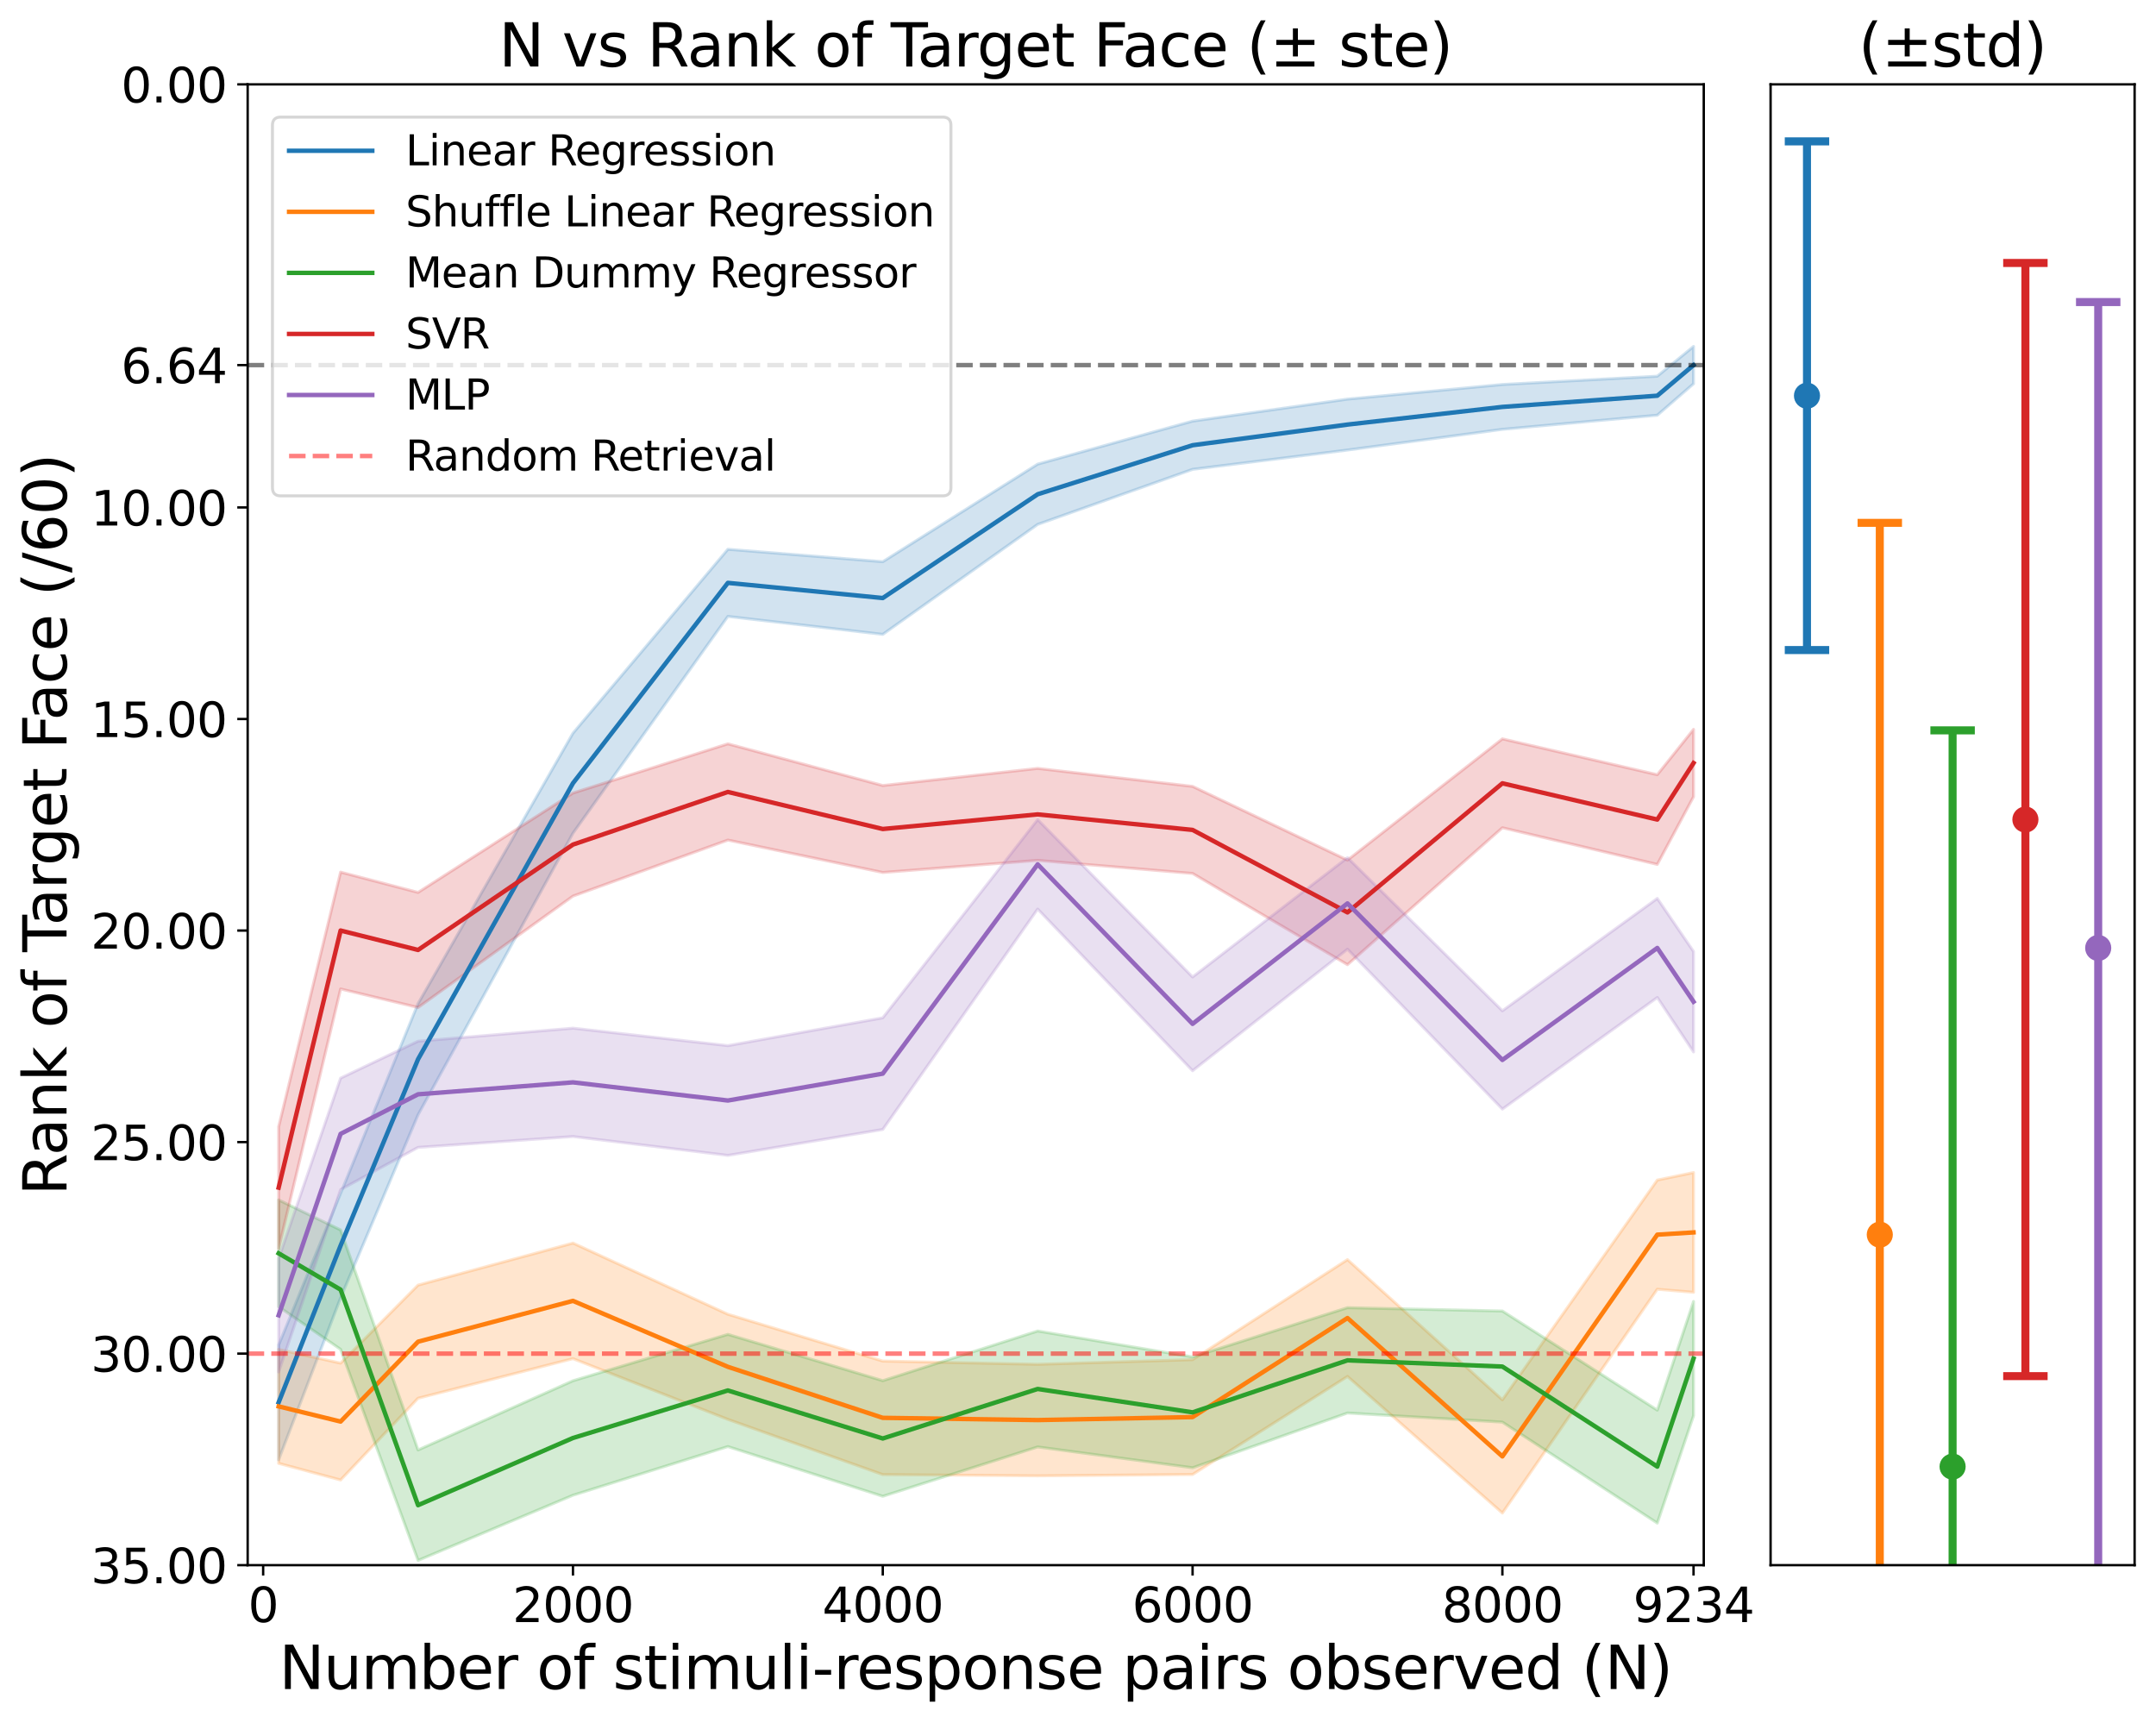 <?xml version="1.0" encoding="utf-8" standalone="no"?>
<!DOCTYPE svg PUBLIC "-//W3C//DTD SVG 1.1//EN"
  "http://www.w3.org/Graphics/SVG/1.1/DTD/svg11.dtd">
<svg xmlns:xlink="http://www.w3.org/1999/xlink" width="725.681pt" height="579.878pt" viewBox="0 0 725.681 579.878" xmlns="http://www.w3.org/2000/svg" version="1.1">
 <defs>
  <style type="text/css">*{stroke-linejoin: round; stroke-linecap: butt}</style>
 </defs>
 <g id="figure_1">
  <g id="patch_1">
   <path d="M 0 579.878 
L 725.681 579.878 
L 725.681 0 
L 0 0 
z
" style="fill: #ffffff"/>
  </g>
  <g id="axes_1">
   <g id="patch_2">
    <path d="M 83.361 526.837 
L 573.465 526.837 
L 573.465 28.397 
L 83.361 28.397 
z
" style="fill: #ffffff"/>
   </g>
   <g id="FillBetweenPolyCollection_1">
    <defs>
     <path id="m5f60b86648" d="M 93.789 -88.514 
L 93.789 -127.141 
L 114.644 -178.177 
L 140.714 -242.068 
L 192.852 -333.079 
L 244.991 -394.99 
L 297.13 -390.805 
L 349.268 -423.651 
L 401.407 -438.128 
L 453.546 -445.538 
L 505.684 -450.459 
L 557.823 -453.249 
L 570.024 -463.265 
L 570.024 -450.709 
L 570.024 -450.709 
L 557.823 -440.117 
L 505.684 -435.368 
L 453.546 -428.393 
L 401.407 -421.897 
L 349.268 -403.368 
L 297.13 -366.349 
L 244.991 -372.384 
L 192.852 -299.423 
L 140.714 -204.629 
L 114.644 -143.031 
L 93.789 -88.514 
z
" style="stroke: #1f77b4; stroke-opacity: 0.2"/>
    </defs>
    <g clip-path="url(#pb65634e477)">
     <use xlink:href="#m5f60b86648" x="0" y="579.878" style="fill: #1f77b4; fill-opacity: 0.2; stroke: #1f77b4; stroke-opacity: 0.2"/>
    </g>
   </g>
   <g id="FillBetweenPolyCollection_2">
    <defs>
     <path id="mcd8b871572" d="M 93.789 -87.313 
L 93.789 -125.662 
L 114.644 -121.045 
L 140.714 -147.308 
L 192.852 -161.457 
L 244.991 -137.499 
L 297.13 -121.741 
L 349.268 -120.651 
L 401.407 -122.211 
L 453.546 -155.888 
L 505.684 -108.71 
L 557.823 -182.666 
L 570.024 -185.195 
L 570.024 -144.892 
L 570.024 -144.892 
L 557.823 -145.914 
L 505.684 -70.589 
L 453.546 -116.565 
L 401.407 -83.56 
L 349.268 -83.109 
L 297.13 -83.527 
L 244.991 -102.115 
L 192.852 -122.556 
L 140.714 -109.228 
L 114.644 -81.71 
L 93.789 -87.313 
z
" style="stroke: #ff7f0e; stroke-opacity: 0.2"/>
    </defs>
    <g clip-path="url(#pb65634e477)">
     <use xlink:href="#mcd8b871572" x="0" y="579.878" style="fill: #ff7f0e; fill-opacity: 0.2; stroke: #ff7f0e; stroke-opacity: 0.2"/>
    </g>
   </g>
   <g id="FillBetweenPolyCollection_3">
    <defs>
     <path id="mb3deae76cd" d="M 93.789 -140.031 
L 93.789 -175.983 
L 114.644 -165.864 
L 140.714 -91.816 
L 192.852 -115.115 
L 244.991 -130.731 
L 297.13 -115.139 
L 349.268 -131.859 
L 401.407 -123.131 
L 453.546 -139.711 
L 505.684 -138.587 
L 557.823 -105.222 
L 570.024 -141.789 
L 570.024 -103.354 
L 570.024 -103.354 
L 557.823 -67.208 
L 505.684 -101.194 
L 453.546 -104.26 
L 401.407 -85.823 
L 349.268 -92.844 
L 297.13 -76.223 
L 244.991 -92.967 
L 192.852 -76.582 
L 140.714 -54.645 
L 114.644 -125.688 
L 93.789 -140.031 
z
" style="stroke: #2ca02c; stroke-opacity: 0.2"/>
    </defs>
    <g clip-path="url(#pb65634e477)">
     <use xlink:href="#mb3deae76cd" x="0" y="579.878" style="fill: #2ca02c; fill-opacity: 0.2; stroke: #2ca02c; stroke-opacity: 0.2"/>
    </g>
   </g>
   <g id="FillBetweenPolyCollection_4">
    <defs>
     <path id="m84be8b5ffe" d="M 93.789 -159.626 
L 93.789 -200.62 
L 114.644 -286.323 
L 140.714 -279.488 
L 192.852 -312.937 
L 244.991 -329.506 
L 297.13 -315.47 
L 349.268 -321.234 
L 401.407 -315.179 
L 453.546 -290.356 
L 505.684 -331.176 
L 557.823 -319.115 
L 570.024 -334.375 
L 570.024 -311.698 
L 570.024 -311.698 
L 557.823 -288.922 
L 505.684 -301.259 
L 453.546 -255.168 
L 401.407 -285.875 
L 349.268 -290.273 
L 297.13 -286.204 
L 244.991 -297.109 
L 192.852 -278.246 
L 140.714 -240.752 
L 114.644 -246.994 
L 93.789 -159.626 
z
" style="stroke: #d62728; stroke-opacity: 0.2"/>
    </defs>
    <g clip-path="url(#pb65634e477)">
     <use xlink:href="#m84be8b5ffe" x="0" y="579.878" style="fill: #d62728; fill-opacity: 0.2; stroke: #d62728; stroke-opacity: 0.2"/>
    </g>
   </g>
   <g id="FillBetweenPolyCollection_5">
    <defs>
     <path id="mdf591332a7" d="M 93.789 -118.078 
L 93.789 -156.218 
L 114.644 -216.982 
L 140.714 -229.409 
L 192.852 -233.797 
L 244.991 -227.913 
L 297.13 -237.282 
L 349.268 -303.999 
L 401.407 -251.023 
L 453.546 -291.201 
L 505.684 -239.64 
L 557.823 -277.469 
L 570.024 -259.606 
L 570.024 -225.793 
L 570.024 -225.793 
L 557.823 -244.12 
L 505.684 -206.554 
L 453.546 -260.378 
L 401.407 -219.466 
L 349.268 -273.884 
L 297.13 -199.698 
L 244.991 -190.972 
L 192.852 -197.318 
L 140.714 -193.664 
L 114.644 -179.453 
L 93.789 -118.078 
z
" style="stroke: #9467bd; stroke-opacity: 0.2"/>
    </defs>
    <g clip-path="url(#pb65634e477)">
     <use xlink:href="#mdf591332a7" x="0" y="579.878" style="fill: #9467bd; fill-opacity: 0.2; stroke: #9467bd; stroke-opacity: 0.2"/>
    </g>
   </g>
   <g id="matplotlib.axis_1">
    <g id="xtick_1">
     <g id="line2d_1">
      <defs>
       <path id="m45033f4b1a" d="M 0 0 
L 0 3.5 
" style="stroke: #000000; stroke-width: 0.8"/>
      </defs>
      <g>
       <use xlink:href="#m45033f4b1a" x="88.575" y="526.837" style="stroke: #000000; stroke-width: 0.8"/>
      </g>
     </g>
     <g id="text_1">
      <!-- 0 -->
      <g transform="translate(83.485 545.994) scale(0.16 -0.16)">
       <defs>
        <path id="DejaVuSans-30" d="M 2034 4250 
Q 1547 4250 1301 3770 
Q 1056 3291 1056 2328 
Q 1056 1369 1301 889 
Q 1547 409 2034 409 
Q 2525 409 2770 889 
Q 3016 1369 3016 2328 
Q 3016 3291 2770 3770 
Q 2525 4250 2034 4250 
z
M 2034 4750 
Q 2819 4750 3233 4129 
Q 3647 3509 3647 2328 
Q 3647 1150 3233 529 
Q 2819 -91 2034 -91 
Q 1250 -91 836 529 
Q 422 1150 422 2328 
Q 422 3509 836 4129 
Q 1250 4750 2034 4750 
z
" transform="scale(0.016)"/>
       </defs>
       <use xlink:href="#DejaVuSans-30"/>
      </g>
     </g>
    </g>
    <g id="xtick_2">
     <g id="line2d_2">
      <g>
       <use xlink:href="#m45033f4b1a" x="192.852" y="526.837" style="stroke: #000000; stroke-width: 0.8"/>
      </g>
     </g>
     <g id="text_2">
      <!-- 2000 -->
      <g transform="translate(172.492 545.994) scale(0.16 -0.16)">
       <defs>
        <path id="DejaVuSans-32" d="M 1228 531 
L 3431 531 
L 3431 0 
L 469 0 
L 469 531 
Q 828 903 1448 1529 
Q 2069 2156 2228 2338 
Q 2531 2678 2651 2914 
Q 2772 3150 2772 3378 
Q 2772 3750 2511 3984 
Q 2250 4219 1831 4219 
Q 1534 4219 1204 4116 
Q 875 4013 500 3803 
L 500 4441 
Q 881 4594 1212 4672 
Q 1544 4750 1819 4750 
Q 2544 4750 2975 4387 
Q 3406 4025 3406 3419 
Q 3406 3131 3298 2873 
Q 3191 2616 2906 2266 
Q 2828 2175 2409 1742 
Q 1991 1309 1228 531 
z
" transform="scale(0.016)"/>
       </defs>
       <use xlink:href="#DejaVuSans-32"/>
       <use xlink:href="#DejaVuSans-30" transform="translate(63.623 0)"/>
       <use xlink:href="#DejaVuSans-30" transform="translate(127.246 0)"/>
       <use xlink:href="#DejaVuSans-30" transform="translate(190.869 0)"/>
      </g>
     </g>
    </g>
    <g id="xtick_3">
     <g id="line2d_3">
      <g>
       <use xlink:href="#m45033f4b1a" x="297.13" y="526.837" style="stroke: #000000; stroke-width: 0.8"/>
      </g>
     </g>
     <g id="text_3">
      <!-- 4000 -->
      <g transform="translate(276.77 545.994) scale(0.16 -0.16)">
       <defs>
        <path id="DejaVuSans-34" d="M 2419 4116 
L 825 1625 
L 2419 1625 
L 2419 4116 
z
M 2253 4666 
L 3047 4666 
L 3047 1625 
L 3713 1625 
L 3713 1100 
L 3047 1100 
L 3047 0 
L 2419 0 
L 2419 1100 
L 313 1100 
L 313 1709 
L 2253 4666 
z
" transform="scale(0.016)"/>
       </defs>
       <use xlink:href="#DejaVuSans-34"/>
       <use xlink:href="#DejaVuSans-30" transform="translate(63.623 0)"/>
       <use xlink:href="#DejaVuSans-30" transform="translate(127.246 0)"/>
       <use xlink:href="#DejaVuSans-30" transform="translate(190.869 0)"/>
      </g>
     </g>
    </g>
    <g id="xtick_4">
     <g id="line2d_4">
      <g>
       <use xlink:href="#m45033f4b1a" x="401.407" y="526.837" style="stroke: #000000; stroke-width: 0.8"/>
      </g>
     </g>
     <g id="text_4">
      <!-- 6000 -->
      <g transform="translate(381.047 545.994) scale(0.16 -0.16)">
       <defs>
        <path id="DejaVuSans-36" d="M 2113 2584 
Q 1688 2584 1439 2293 
Q 1191 2003 1191 1497 
Q 1191 994 1439 701 
Q 1688 409 2113 409 
Q 2538 409 2786 701 
Q 3034 994 3034 1497 
Q 3034 2003 2786 2293 
Q 2538 2584 2113 2584 
z
M 3366 4563 
L 3366 3988 
Q 3128 4100 2886 4159 
Q 2644 4219 2406 4219 
Q 1781 4219 1451 3797 
Q 1122 3375 1075 2522 
Q 1259 2794 1537 2939 
Q 1816 3084 2150 3084 
Q 2853 3084 3261 2657 
Q 3669 2231 3669 1497 
Q 3669 778 3244 343 
Q 2819 -91 2113 -91 
Q 1303 -91 875 529 
Q 447 1150 447 2328 
Q 447 3434 972 4092 
Q 1497 4750 2381 4750 
Q 2619 4750 2861 4703 
Q 3103 4656 3366 4563 
z
" transform="scale(0.016)"/>
       </defs>
       <use xlink:href="#DejaVuSans-36"/>
       <use xlink:href="#DejaVuSans-30" transform="translate(63.623 0)"/>
       <use xlink:href="#DejaVuSans-30" transform="translate(127.246 0)"/>
       <use xlink:href="#DejaVuSans-30" transform="translate(190.869 0)"/>
      </g>
     </g>
    </g>
    <g id="xtick_5">
     <g id="line2d_5">
      <g>
       <use xlink:href="#m45033f4b1a" x="505.684" y="526.837" style="stroke: #000000; stroke-width: 0.8"/>
      </g>
     </g>
     <g id="text_5">
      <!-- 8000 -->
      <g transform="translate(485.324 545.994) scale(0.16 -0.16)">
       <defs>
        <path id="DejaVuSans-38" d="M 2034 2216 
Q 1584 2216 1326 1975 
Q 1069 1734 1069 1313 
Q 1069 891 1326 650 
Q 1584 409 2034 409 
Q 2484 409 2743 651 
Q 3003 894 3003 1313 
Q 3003 1734 2745 1975 
Q 2488 2216 2034 2216 
z
M 1403 2484 
Q 997 2584 770 2862 
Q 544 3141 544 3541 
Q 544 4100 942 4425 
Q 1341 4750 2034 4750 
Q 2731 4750 3128 4425 
Q 3525 4100 3525 3541 
Q 3525 3141 3298 2862 
Q 3072 2584 2669 2484 
Q 3125 2378 3379 2068 
Q 3634 1759 3634 1313 
Q 3634 634 3220 271 
Q 2806 -91 2034 -91 
Q 1263 -91 848 271 
Q 434 634 434 1313 
Q 434 1759 690 2068 
Q 947 2378 1403 2484 
z
M 1172 3481 
Q 1172 3119 1398 2916 
Q 1625 2713 2034 2713 
Q 2441 2713 2670 2916 
Q 2900 3119 2900 3481 
Q 2900 3844 2670 4047 
Q 2441 4250 2034 4250 
Q 1625 4250 1398 4047 
Q 1172 3844 1172 3481 
z
" transform="scale(0.016)"/>
       </defs>
       <use xlink:href="#DejaVuSans-38"/>
       <use xlink:href="#DejaVuSans-30" transform="translate(63.623 0)"/>
       <use xlink:href="#DejaVuSans-30" transform="translate(127.246 0)"/>
       <use xlink:href="#DejaVuSans-30" transform="translate(190.869 0)"/>
      </g>
     </g>
    </g>
    <g id="xtick_6">
     <g id="line2d_6">
      <g>
       <use xlink:href="#m45033f4b1a" x="570.024" y="526.837" style="stroke: #000000; stroke-width: 0.8"/>
      </g>
     </g>
     <g id="text_6">
      <!-- 9234 -->
      <g transform="translate(549.664 545.994) scale(0.16 -0.16)">
       <defs>
        <path id="DejaVuSans-39" d="M 703 97 
L 703 672 
Q 941 559 1184 500 
Q 1428 441 1663 441 
Q 2288 441 2617 861 
Q 2947 1281 2994 2138 
Q 2813 1869 2534 1725 
Q 2256 1581 1919 1581 
Q 1219 1581 811 2004 
Q 403 2428 403 3163 
Q 403 3881 828 4315 
Q 1253 4750 1959 4750 
Q 2769 4750 3195 4129 
Q 3622 3509 3622 2328 
Q 3622 1225 3098 567 
Q 2575 -91 1691 -91 
Q 1453 -91 1209 -44 
Q 966 3 703 97 
z
M 1959 2075 
Q 2384 2075 2632 2365 
Q 2881 2656 2881 3163 
Q 2881 3666 2632 3958 
Q 2384 4250 1959 4250 
Q 1534 4250 1286 3958 
Q 1038 3666 1038 3163 
Q 1038 2656 1286 2365 
Q 1534 2075 1959 2075 
z
" transform="scale(0.016)"/>
        <path id="DejaVuSans-33" d="M 2597 2516 
Q 3050 2419 3304 2112 
Q 3559 1806 3559 1356 
Q 3559 666 3084 287 
Q 2609 -91 1734 -91 
Q 1441 -91 1130 -33 
Q 819 25 488 141 
L 488 750 
Q 750 597 1062 519 
Q 1375 441 1716 441 
Q 2309 441 2620 675 
Q 2931 909 2931 1356 
Q 2931 1769 2642 2001 
Q 2353 2234 1838 2234 
L 1294 2234 
L 1294 2753 
L 1863 2753 
Q 2328 2753 2575 2939 
Q 2822 3125 2822 3475 
Q 2822 3834 2567 4026 
Q 2313 4219 1838 4219 
Q 1578 4219 1281 4162 
Q 984 4106 628 3988 
L 628 4550 
Q 988 4650 1302 4700 
Q 1616 4750 1894 4750 
Q 2613 4750 3031 4423 
Q 3450 4097 3450 3541 
Q 3450 3153 3228 2886 
Q 3006 2619 2597 2516 
z
" transform="scale(0.016)"/>
       </defs>
       <use xlink:href="#DejaVuSans-39"/>
       <use xlink:href="#DejaVuSans-32" transform="translate(63.623 0)"/>
       <use xlink:href="#DejaVuSans-33" transform="translate(127.246 0)"/>
       <use xlink:href="#DejaVuSans-34" transform="translate(190.869 0)"/>
      </g>
     </g>
    </g>
    <g id="text_7">
     <!-- Number of stimuli-response pairs observed (N) -->
     <g transform="translate(93.925 568.519) scale(0.2 -0.2)">
      <defs>
       <path id="DejaVuSans-4e" d="M 628 4666 
L 1478 4666 
L 3547 763 
L 3547 4666 
L 4159 4666 
L 4159 0 
L 3309 0 
L 1241 3903 
L 1241 0 
L 628 0 
L 628 4666 
z
" transform="scale(0.016)"/>
       <path id="DejaVuSans-75" d="M 544 1381 
L 544 3500 
L 1119 3500 
L 1119 1403 
Q 1119 906 1312 657 
Q 1506 409 1894 409 
Q 2359 409 2629 706 
Q 2900 1003 2900 1516 
L 2900 3500 
L 3475 3500 
L 3475 0 
L 2900 0 
L 2900 538 
Q 2691 219 2414 64 
Q 2138 -91 1772 -91 
Q 1169 -91 856 284 
Q 544 659 544 1381 
z
M 1991 3584 
L 1991 3584 
z
" transform="scale(0.016)"/>
       <path id="DejaVuSans-6d" d="M 3328 2828 
Q 3544 3216 3844 3400 
Q 4144 3584 4550 3584 
Q 5097 3584 5394 3201 
Q 5691 2819 5691 2113 
L 5691 0 
L 5113 0 
L 5113 2094 
Q 5113 2597 4934 2840 
Q 4756 3084 4391 3084 
Q 3944 3084 3684 2787 
Q 3425 2491 3425 1978 
L 3425 0 
L 2847 0 
L 2847 2094 
Q 2847 2600 2669 2842 
Q 2491 3084 2119 3084 
Q 1678 3084 1418 2786 
Q 1159 2488 1159 1978 
L 1159 0 
L 581 0 
L 581 3500 
L 1159 3500 
L 1159 2956 
Q 1356 3278 1631 3431 
Q 1906 3584 2284 3584 
Q 2666 3584 2933 3390 
Q 3200 3197 3328 2828 
z
" transform="scale(0.016)"/>
       <path id="DejaVuSans-62" d="M 3116 1747 
Q 3116 2381 2855 2742 
Q 2594 3103 2138 3103 
Q 1681 3103 1420 2742 
Q 1159 2381 1159 1747 
Q 1159 1113 1420 752 
Q 1681 391 2138 391 
Q 2594 391 2855 752 
Q 3116 1113 3116 1747 
z
M 1159 2969 
Q 1341 3281 1617 3432 
Q 1894 3584 2278 3584 
Q 2916 3584 3314 3078 
Q 3713 2572 3713 1747 
Q 3713 922 3314 415 
Q 2916 -91 2278 -91 
Q 1894 -91 1617 61 
Q 1341 213 1159 525 
L 1159 0 
L 581 0 
L 581 4863 
L 1159 4863 
L 1159 2969 
z
" transform="scale(0.016)"/>
       <path id="DejaVuSans-65" d="M 3597 1894 
L 3597 1613 
L 953 1613 
Q 991 1019 1311 708 
Q 1631 397 2203 397 
Q 2534 397 2845 478 
Q 3156 559 3463 722 
L 3463 178 
Q 3153 47 2828 -22 
Q 2503 -91 2169 -91 
Q 1331 -91 842 396 
Q 353 884 353 1716 
Q 353 2575 817 3079 
Q 1281 3584 2069 3584 
Q 2775 3584 3186 3129 
Q 3597 2675 3597 1894 
z
M 3022 2063 
Q 3016 2534 2758 2815 
Q 2500 3097 2075 3097 
Q 1594 3097 1305 2825 
Q 1016 2553 972 2059 
L 3022 2063 
z
" transform="scale(0.016)"/>
       <path id="DejaVuSans-72" d="M 2631 2963 
Q 2534 3019 2420 3045 
Q 2306 3072 2169 3072 
Q 1681 3072 1420 2755 
Q 1159 2438 1159 1844 
L 1159 0 
L 581 0 
L 581 3500 
L 1159 3500 
L 1159 2956 
Q 1341 3275 1631 3429 
Q 1922 3584 2338 3584 
Q 2397 3584 2469 3576 
Q 2541 3569 2628 3553 
L 2631 2963 
z
" transform="scale(0.016)"/>
       <path id="DejaVuSans-20" transform="scale(0.016)"/>
       <path id="DejaVuSans-6f" d="M 1959 3097 
Q 1497 3097 1228 2736 
Q 959 2375 959 1747 
Q 959 1119 1226 758 
Q 1494 397 1959 397 
Q 2419 397 2687 759 
Q 2956 1122 2956 1747 
Q 2956 2369 2687 2733 
Q 2419 3097 1959 3097 
z
M 1959 3584 
Q 2709 3584 3137 3096 
Q 3566 2609 3566 1747 
Q 3566 888 3137 398 
Q 2709 -91 1959 -91 
Q 1206 -91 779 398 
Q 353 888 353 1747 
Q 353 2609 779 3096 
Q 1206 3584 1959 3584 
z
" transform="scale(0.016)"/>
       <path id="DejaVuSans-66" d="M 2375 4863 
L 2375 4384 
L 1825 4384 
Q 1516 4384 1395 4259 
Q 1275 4134 1275 3809 
L 1275 3500 
L 2222 3500 
L 2222 3053 
L 1275 3053 
L 1275 0 
L 697 0 
L 697 3053 
L 147 3053 
L 147 3500 
L 697 3500 
L 697 3744 
Q 697 4328 969 4595 
Q 1241 4863 1831 4863 
L 2375 4863 
z
" transform="scale(0.016)"/>
       <path id="DejaVuSans-73" d="M 2834 3397 
L 2834 2853 
Q 2591 2978 2328 3040 
Q 2066 3103 1784 3103 
Q 1356 3103 1142 2972 
Q 928 2841 928 2578 
Q 928 2378 1081 2264 
Q 1234 2150 1697 2047 
L 1894 2003 
Q 2506 1872 2764 1633 
Q 3022 1394 3022 966 
Q 3022 478 2636 193 
Q 2250 -91 1575 -91 
Q 1294 -91 989 -36 
Q 684 19 347 128 
L 347 722 
Q 666 556 975 473 
Q 1284 391 1588 391 
Q 1994 391 2212 530 
Q 2431 669 2431 922 
Q 2431 1156 2273 1281 
Q 2116 1406 1581 1522 
L 1381 1569 
Q 847 1681 609 1914 
Q 372 2147 372 2553 
Q 372 3047 722 3315 
Q 1072 3584 1716 3584 
Q 2034 3584 2315 3537 
Q 2597 3491 2834 3397 
z
" transform="scale(0.016)"/>
       <path id="DejaVuSans-74" d="M 1172 4494 
L 1172 3500 
L 2356 3500 
L 2356 3053 
L 1172 3053 
L 1172 1153 
Q 1172 725 1289 603 
Q 1406 481 1766 481 
L 2356 481 
L 2356 0 
L 1766 0 
Q 1100 0 847 248 
Q 594 497 594 1153 
L 594 3053 
L 172 3053 
L 172 3500 
L 594 3500 
L 594 4494 
L 1172 4494 
z
" transform="scale(0.016)"/>
       <path id="DejaVuSans-69" d="M 603 3500 
L 1178 3500 
L 1178 0 
L 603 0 
L 603 3500 
z
M 603 4863 
L 1178 4863 
L 1178 4134 
L 603 4134 
L 603 4863 
z
" transform="scale(0.016)"/>
       <path id="DejaVuSans-6c" d="M 603 4863 
L 1178 4863 
L 1178 0 
L 603 0 
L 603 4863 
z
" transform="scale(0.016)"/>
       <path id="DejaVuSans-2d" d="M 313 2009 
L 1997 2009 
L 1997 1497 
L 313 1497 
L 313 2009 
z
" transform="scale(0.016)"/>
       <path id="DejaVuSans-70" d="M 1159 525 
L 1159 -1331 
L 581 -1331 
L 581 3500 
L 1159 3500 
L 1159 2969 
Q 1341 3281 1617 3432 
Q 1894 3584 2278 3584 
Q 2916 3584 3314 3078 
Q 3713 2572 3713 1747 
Q 3713 922 3314 415 
Q 2916 -91 2278 -91 
Q 1894 -91 1617 61 
Q 1341 213 1159 525 
z
M 3116 1747 
Q 3116 2381 2855 2742 
Q 2594 3103 2138 3103 
Q 1681 3103 1420 2742 
Q 1159 2381 1159 1747 
Q 1159 1113 1420 752 
Q 1681 391 2138 391 
Q 2594 391 2855 752 
Q 3116 1113 3116 1747 
z
" transform="scale(0.016)"/>
       <path id="DejaVuSans-6e" d="M 3513 2113 
L 3513 0 
L 2938 0 
L 2938 2094 
Q 2938 2591 2744 2837 
Q 2550 3084 2163 3084 
Q 1697 3084 1428 2787 
Q 1159 2491 1159 1978 
L 1159 0 
L 581 0 
L 581 3500 
L 1159 3500 
L 1159 2956 
Q 1366 3272 1645 3428 
Q 1925 3584 2291 3584 
Q 2894 3584 3203 3211 
Q 3513 2838 3513 2113 
z
" transform="scale(0.016)"/>
       <path id="DejaVuSans-61" d="M 2194 1759 
Q 1497 1759 1228 1600 
Q 959 1441 959 1056 
Q 959 750 1161 570 
Q 1363 391 1709 391 
Q 2188 391 2477 730 
Q 2766 1069 2766 1631 
L 2766 1759 
L 2194 1759 
z
M 3341 1997 
L 3341 0 
L 2766 0 
L 2766 531 
Q 2569 213 2275 61 
Q 1981 -91 1556 -91 
Q 1019 -91 701 211 
Q 384 513 384 1019 
Q 384 1609 779 1909 
Q 1175 2209 1959 2209 
L 2766 2209 
L 2766 2266 
Q 2766 2663 2505 2880 
Q 2244 3097 1772 3097 
Q 1472 3097 1187 3025 
Q 903 2953 641 2809 
L 641 3341 
Q 956 3463 1253 3523 
Q 1550 3584 1831 3584 
Q 2591 3584 2966 3190 
Q 3341 2797 3341 1997 
z
" transform="scale(0.016)"/>
       <path id="DejaVuSans-76" d="M 191 3500 
L 800 3500 
L 1894 563 
L 2988 3500 
L 3597 3500 
L 2284 0 
L 1503 0 
L 191 3500 
z
" transform="scale(0.016)"/>
       <path id="DejaVuSans-64" d="M 2906 2969 
L 2906 4863 
L 3481 4863 
L 3481 0 
L 2906 0 
L 2906 525 
Q 2725 213 2448 61 
Q 2172 -91 1784 -91 
Q 1150 -91 751 415 
Q 353 922 353 1747 
Q 353 2572 751 3078 
Q 1150 3584 1784 3584 
Q 2172 3584 2448 3432 
Q 2725 3281 2906 2969 
z
M 947 1747 
Q 947 1113 1208 752 
Q 1469 391 1925 391 
Q 2381 391 2643 752 
Q 2906 1113 2906 1747 
Q 2906 2381 2643 2742 
Q 2381 3103 1925 3103 
Q 1469 3103 1208 2742 
Q 947 2381 947 1747 
z
" transform="scale(0.016)"/>
       <path id="DejaVuSans-28" d="M 1984 4856 
Q 1566 4138 1362 3434 
Q 1159 2731 1159 2009 
Q 1159 1288 1364 580 
Q 1569 -128 1984 -844 
L 1484 -844 
Q 1016 -109 783 600 
Q 550 1309 550 2009 
Q 550 2706 781 3412 
Q 1013 4119 1484 4856 
L 1984 4856 
z
" transform="scale(0.016)"/>
       <path id="DejaVuSans-29" d="M 513 4856 
L 1013 4856 
Q 1481 4119 1714 3412 
Q 1947 2706 1947 2009 
Q 1947 1309 1714 600 
Q 1481 -109 1013 -844 
L 513 -844 
Q 928 -128 1133 580 
Q 1338 1288 1338 2009 
Q 1338 2731 1133 3434 
Q 928 4138 513 4856 
z
" transform="scale(0.016)"/>
      </defs>
      <use xlink:href="#DejaVuSans-4e"/>
      <use xlink:href="#DejaVuSans-75" transform="translate(74.805 0)"/>
      <use xlink:href="#DejaVuSans-6d" transform="translate(138.184 0)"/>
      <use xlink:href="#DejaVuSans-62" transform="translate(235.596 0)"/>
      <use xlink:href="#DejaVuSans-65" transform="translate(299.072 0)"/>
      <use xlink:href="#DejaVuSans-72" transform="translate(360.596 0)"/>
      <use xlink:href="#DejaVuSans-20" transform="translate(401.709 0)"/>
      <use xlink:href="#DejaVuSans-6f" transform="translate(433.496 0)"/>
      <use xlink:href="#DejaVuSans-66" transform="translate(494.678 0)"/>
      <use xlink:href="#DejaVuSans-20" transform="translate(529.883 0)"/>
      <use xlink:href="#DejaVuSans-73" transform="translate(561.67 0)"/>
      <use xlink:href="#DejaVuSans-74" transform="translate(613.77 0)"/>
      <use xlink:href="#DejaVuSans-69" transform="translate(652.979 0)"/>
      <use xlink:href="#DejaVuSans-6d" transform="translate(680.762 0)"/>
      <use xlink:href="#DejaVuSans-75" transform="translate(778.174 0)"/>
      <use xlink:href="#DejaVuSans-6c" transform="translate(841.553 0)"/>
      <use xlink:href="#DejaVuSans-69" transform="translate(869.336 0)"/>
      <use xlink:href="#DejaVuSans-2d" transform="translate(897.119 0)"/>
      <use xlink:href="#DejaVuSans-72" transform="translate(933.203 0)"/>
      <use xlink:href="#DejaVuSans-65" transform="translate(972.066 0)"/>
      <use xlink:href="#DejaVuSans-73" transform="translate(1033.59 0)"/>
      <use xlink:href="#DejaVuSans-70" transform="translate(1085.689 0)"/>
      <use xlink:href="#DejaVuSans-6f" transform="translate(1149.166 0)"/>
      <use xlink:href="#DejaVuSans-6e" transform="translate(1210.348 0)"/>
      <use xlink:href="#DejaVuSans-73" transform="translate(1273.727 0)"/>
      <use xlink:href="#DejaVuSans-65" transform="translate(1325.826 0)"/>
      <use xlink:href="#DejaVuSans-20" transform="translate(1387.35 0)"/>
      <use xlink:href="#DejaVuSans-70" transform="translate(1419.137 0)"/>
      <use xlink:href="#DejaVuSans-61" transform="translate(1482.613 0)"/>
      <use xlink:href="#DejaVuSans-69" transform="translate(1543.893 0)"/>
      <use xlink:href="#DejaVuSans-72" transform="translate(1571.676 0)"/>
      <use xlink:href="#DejaVuSans-73" transform="translate(1612.789 0)"/>
      <use xlink:href="#DejaVuSans-20" transform="translate(1664.889 0)"/>
      <use xlink:href="#DejaVuSans-6f" transform="translate(1696.676 0)"/>
      <use xlink:href="#DejaVuSans-62" transform="translate(1757.857 0)"/>
      <use xlink:href="#DejaVuSans-73" transform="translate(1821.334 0)"/>
      <use xlink:href="#DejaVuSans-65" transform="translate(1873.434 0)"/>
      <use xlink:href="#DejaVuSans-72" transform="translate(1934.957 0)"/>
      <use xlink:href="#DejaVuSans-76" transform="translate(1976.07 0)"/>
      <use xlink:href="#DejaVuSans-65" transform="translate(2035.25 0)"/>
      <use xlink:href="#DejaVuSans-64" transform="translate(2096.773 0)"/>
      <use xlink:href="#DejaVuSans-20" transform="translate(2160.25 0)"/>
      <use xlink:href="#DejaVuSans-28" transform="translate(2192.037 0)"/>
      <use xlink:href="#DejaVuSans-4e" transform="translate(2231.051 0)"/>
      <use xlink:href="#DejaVuSans-29" transform="translate(2305.855 0)"/>
     </g>
    </g>
   </g>
   <g id="matplotlib.axis_2">
    <g id="ytick_1">
     <g id="line2d_7">
      <defs>
       <path id="m35b7392d42" d="M 0 0 
L -3.5 0 
" style="stroke: #000000; stroke-width: 0.8"/>
      </defs>
      <g>
       <use xlink:href="#m35b7392d42" x="83.361" y="28.397" style="stroke: #000000; stroke-width: 0.8"/>
      </g>
     </g>
     <g id="text_8">
      <!-- 0.00 -->
      <g transform="translate(40.736 34.476) scale(0.16 -0.16)">
       <defs>
        <path id="DejaVuSans-2e" d="M 684 794 
L 1344 794 
L 1344 0 
L 684 0 
L 684 794 
z
" transform="scale(0.016)"/>
       </defs>
       <use xlink:href="#DejaVuSans-30"/>
       <use xlink:href="#DejaVuSans-2e" transform="translate(63.623 0)"/>
       <use xlink:href="#DejaVuSans-30" transform="translate(95.41 0)"/>
       <use xlink:href="#DejaVuSans-30" transform="translate(159.033 0)"/>
      </g>
     </g>
    </g>
    <g id="ytick_2">
     <g id="line2d_8">
      <g>
       <use xlink:href="#m35b7392d42" x="83.361" y="122.891" style="stroke: #000000; stroke-width: 0.8"/>
      </g>
     </g>
     <g id="text_9">
      <!-- 6.64 -->
      <g transform="translate(40.736 128.97) scale(0.16 -0.16)">
       <use xlink:href="#DejaVuSans-36"/>
       <use xlink:href="#DejaVuSans-2e" transform="translate(63.623 0)"/>
       <use xlink:href="#DejaVuSans-36" transform="translate(95.41 0)"/>
       <use xlink:href="#DejaVuSans-34" transform="translate(159.033 0)"/>
      </g>
     </g>
    </g>
    <g id="ytick_3">
     <g id="line2d_9">
      <g>
       <use xlink:href="#m35b7392d42" x="83.361" y="170.808" style="stroke: #000000; stroke-width: 0.8"/>
      </g>
     </g>
     <g id="text_10">
      <!-- 10.00 -->
      <g transform="translate(30.556 176.887) scale(0.16 -0.16)">
       <defs>
        <path id="DejaVuSans-31" d="M 794 531 
L 1825 531 
L 1825 4091 
L 703 3866 
L 703 4441 
L 1819 4666 
L 2450 4666 
L 2450 531 
L 3481 531 
L 3481 0 
L 794 0 
L 794 531 
z
" transform="scale(0.016)"/>
       </defs>
       <use xlink:href="#DejaVuSans-31"/>
       <use xlink:href="#DejaVuSans-30" transform="translate(63.623 0)"/>
       <use xlink:href="#DejaVuSans-2e" transform="translate(127.246 0)"/>
       <use xlink:href="#DejaVuSans-30" transform="translate(159.033 0)"/>
       <use xlink:href="#DejaVuSans-30" transform="translate(222.656 0)"/>
      </g>
     </g>
    </g>
    <g id="ytick_4">
     <g id="line2d_10">
      <g>
       <use xlink:href="#m35b7392d42" x="83.361" y="242.014" style="stroke: #000000; stroke-width: 0.8"/>
      </g>
     </g>
     <g id="text_11">
      <!-- 15.00 -->
      <g transform="translate(30.556 248.093) scale(0.16 -0.16)">
       <defs>
        <path id="DejaVuSans-35" d="M 691 4666 
L 3169 4666 
L 3169 4134 
L 1269 4134 
L 1269 2991 
Q 1406 3038 1543 3061 
Q 1681 3084 1819 3084 
Q 2600 3084 3056 2656 
Q 3513 2228 3513 1497 
Q 3513 744 3044 326 
Q 2575 -91 1722 -91 
Q 1428 -91 1123 -41 
Q 819 9 494 109 
L 494 744 
Q 775 591 1075 516 
Q 1375 441 1709 441 
Q 2250 441 2565 725 
Q 2881 1009 2881 1497 
Q 2881 1984 2565 2268 
Q 2250 2553 1709 2553 
Q 1456 2553 1204 2497 
Q 953 2441 691 2322 
L 691 4666 
z
" transform="scale(0.016)"/>
       </defs>
       <use xlink:href="#DejaVuSans-31"/>
       <use xlink:href="#DejaVuSans-35" transform="translate(63.623 0)"/>
       <use xlink:href="#DejaVuSans-2e" transform="translate(127.246 0)"/>
       <use xlink:href="#DejaVuSans-30" transform="translate(159.033 0)"/>
       <use xlink:href="#DejaVuSans-30" transform="translate(222.656 0)"/>
      </g>
     </g>
    </g>
    <g id="ytick_5">
     <g id="line2d_11">
      <g>
       <use xlink:href="#m35b7392d42" x="83.361" y="313.22" style="stroke: #000000; stroke-width: 0.8"/>
      </g>
     </g>
     <g id="text_12">
      <!-- 20.00 -->
      <g transform="translate(30.556 319.298) scale(0.16 -0.16)">
       <use xlink:href="#DejaVuSans-32"/>
       <use xlink:href="#DejaVuSans-30" transform="translate(63.623 0)"/>
       <use xlink:href="#DejaVuSans-2e" transform="translate(127.246 0)"/>
       <use xlink:href="#DejaVuSans-30" transform="translate(159.033 0)"/>
       <use xlink:href="#DejaVuSans-30" transform="translate(222.656 0)"/>
      </g>
     </g>
    </g>
    <g id="ytick_6">
     <g id="line2d_12">
      <g>
       <use xlink:href="#m35b7392d42" x="83.361" y="384.425" style="stroke: #000000; stroke-width: 0.8"/>
      </g>
     </g>
     <g id="text_13">
      <!-- 25.00 -->
      <g transform="translate(30.556 390.504) scale(0.16 -0.16)">
       <use xlink:href="#DejaVuSans-32"/>
       <use xlink:href="#DejaVuSans-35" transform="translate(63.623 0)"/>
       <use xlink:href="#DejaVuSans-2e" transform="translate(127.246 0)"/>
       <use xlink:href="#DejaVuSans-30" transform="translate(159.033 0)"/>
       <use xlink:href="#DejaVuSans-30" transform="translate(222.656 0)"/>
      </g>
     </g>
    </g>
    <g id="ytick_7">
     <g id="line2d_13">
      <g>
       <use xlink:href="#m35b7392d42" x="83.361" y="455.631" style="stroke: #000000; stroke-width: 0.8"/>
      </g>
     </g>
     <g id="text_14">
      <!-- 30.00 -->
      <g transform="translate(30.556 461.71) scale(0.16 -0.16)">
       <use xlink:href="#DejaVuSans-33"/>
       <use xlink:href="#DejaVuSans-30" transform="translate(63.623 0)"/>
       <use xlink:href="#DejaVuSans-2e" transform="translate(127.246 0)"/>
       <use xlink:href="#DejaVuSans-30" transform="translate(159.033 0)"/>
       <use xlink:href="#DejaVuSans-30" transform="translate(222.656 0)"/>
      </g>
     </g>
    </g>
    <g id="ytick_8">
     <g id="line2d_14">
      <g>
       <use xlink:href="#m35b7392d42" x="83.361" y="526.837" style="stroke: #000000; stroke-width: 0.8"/>
      </g>
     </g>
     <g id="text_15">
      <!-- 35.00 -->
      <g transform="translate(30.556 532.916) scale(0.16 -0.16)">
       <use xlink:href="#DejaVuSans-33"/>
       <use xlink:href="#DejaVuSans-35" transform="translate(63.623 0)"/>
       <use xlink:href="#DejaVuSans-2e" transform="translate(127.246 0)"/>
       <use xlink:href="#DejaVuSans-30" transform="translate(159.033 0)"/>
       <use xlink:href="#DejaVuSans-30" transform="translate(222.656 0)"/>
      </g>
     </g>
    </g>
    <g id="text_16">
     <!-- Rank of Target Face (/60) -->
     <g transform="translate(22.397 402.408) rotate(-90) scale(0.2 -0.2)">
      <defs>
       <path id="DejaVuSans-52" d="M 2841 2188 
Q 3044 2119 3236 1894 
Q 3428 1669 3622 1275 
L 4263 0 
L 3584 0 
L 2988 1197 
Q 2756 1666 2539 1819 
Q 2322 1972 1947 1972 
L 1259 1972 
L 1259 0 
L 628 0 
L 628 4666 
L 2053 4666 
Q 2853 4666 3247 4331 
Q 3641 3997 3641 3322 
Q 3641 2881 3436 2590 
Q 3231 2300 2841 2188 
z
M 1259 4147 
L 1259 2491 
L 2053 2491 
Q 2509 2491 2742 2702 
Q 2975 2913 2975 3322 
Q 2975 3731 2742 3939 
Q 2509 4147 2053 4147 
L 1259 4147 
z
" transform="scale(0.016)"/>
       <path id="DejaVuSans-6b" d="M 581 4863 
L 1159 4863 
L 1159 1991 
L 2875 3500 
L 3609 3500 
L 1753 1863 
L 3688 0 
L 2938 0 
L 1159 1709 
L 1159 0 
L 581 0 
L 581 4863 
z
" transform="scale(0.016)"/>
       <path id="DejaVuSans-54" d="M -19 4666 
L 3928 4666 
L 3928 4134 
L 2272 4134 
L 2272 0 
L 1638 0 
L 1638 4134 
L -19 4134 
L -19 4666 
z
" transform="scale(0.016)"/>
       <path id="DejaVuSans-67" d="M 2906 1791 
Q 2906 2416 2648 2759 
Q 2391 3103 1925 3103 
Q 1463 3103 1205 2759 
Q 947 2416 947 1791 
Q 947 1169 1205 825 
Q 1463 481 1925 481 
Q 2391 481 2648 825 
Q 2906 1169 2906 1791 
z
M 3481 434 
Q 3481 -459 3084 -895 
Q 2688 -1331 1869 -1331 
Q 1566 -1331 1297 -1286 
Q 1028 -1241 775 -1147 
L 775 -588 
Q 1028 -725 1275 -790 
Q 1522 -856 1778 -856 
Q 2344 -856 2625 -561 
Q 2906 -266 2906 331 
L 2906 616 
Q 2728 306 2450 153 
Q 2172 0 1784 0 
Q 1141 0 747 490 
Q 353 981 353 1791 
Q 353 2603 747 3093 
Q 1141 3584 1784 3584 
Q 2172 3584 2450 3431 
Q 2728 3278 2906 2969 
L 2906 3500 
L 3481 3500 
L 3481 434 
z
" transform="scale(0.016)"/>
       <path id="DejaVuSans-46" d="M 628 4666 
L 3309 4666 
L 3309 4134 
L 1259 4134 
L 1259 2759 
L 3109 2759 
L 3109 2228 
L 1259 2228 
L 1259 0 
L 628 0 
L 628 4666 
z
" transform="scale(0.016)"/>
       <path id="DejaVuSans-63" d="M 3122 3366 
L 3122 2828 
Q 2878 2963 2633 3030 
Q 2388 3097 2138 3097 
Q 1578 3097 1268 2742 
Q 959 2388 959 1747 
Q 959 1106 1268 751 
Q 1578 397 2138 397 
Q 2388 397 2633 464 
Q 2878 531 3122 666 
L 3122 134 
Q 2881 22 2623 -34 
Q 2366 -91 2075 -91 
Q 1284 -91 818 406 
Q 353 903 353 1747 
Q 353 2603 823 3093 
Q 1294 3584 2113 3584 
Q 2378 3584 2631 3529 
Q 2884 3475 3122 3366 
z
" transform="scale(0.016)"/>
       <path id="DejaVuSans-2f" d="M 1625 4666 
L 2156 4666 
L 531 -594 
L 0 -594 
L 1625 4666 
z
" transform="scale(0.016)"/>
      </defs>
      <use xlink:href="#DejaVuSans-52"/>
      <use xlink:href="#DejaVuSans-61" transform="translate(67.232 0)"/>
      <use xlink:href="#DejaVuSans-6e" transform="translate(128.512 0)"/>
      <use xlink:href="#DejaVuSans-6b" transform="translate(191.891 0)"/>
      <use xlink:href="#DejaVuSans-20" transform="translate(249.801 0)"/>
      <use xlink:href="#DejaVuSans-6f" transform="translate(281.588 0)"/>
      <use xlink:href="#DejaVuSans-66" transform="translate(342.77 0)"/>
      <use xlink:href="#DejaVuSans-20" transform="translate(377.975 0)"/>
      <use xlink:href="#DejaVuSans-54" transform="translate(409.762 0)"/>
      <use xlink:href="#DejaVuSans-61" transform="translate(454.346 0)"/>
      <use xlink:href="#DejaVuSans-72" transform="translate(515.625 0)"/>
      <use xlink:href="#DejaVuSans-67" transform="translate(554.988 0)"/>
      <use xlink:href="#DejaVuSans-65" transform="translate(618.465 0)"/>
      <use xlink:href="#DejaVuSans-74" transform="translate(679.988 0)"/>
      <use xlink:href="#DejaVuSans-20" transform="translate(719.197 0)"/>
      <use xlink:href="#DejaVuSans-46" transform="translate(750.984 0)"/>
      <use xlink:href="#DejaVuSans-61" transform="translate(799.379 0)"/>
      <use xlink:href="#DejaVuSans-63" transform="translate(860.658 0)"/>
      <use xlink:href="#DejaVuSans-65" transform="translate(915.639 0)"/>
      <use xlink:href="#DejaVuSans-20" transform="translate(977.162 0)"/>
      <use xlink:href="#DejaVuSans-28" transform="translate(1008.949 0)"/>
      <use xlink:href="#DejaVuSans-2f" transform="translate(1047.963 0)"/>
      <use xlink:href="#DejaVuSans-36" transform="translate(1081.654 0)"/>
      <use xlink:href="#DejaVuSans-30" transform="translate(1145.277 0)"/>
      <use xlink:href="#DejaVuSans-29" transform="translate(1208.9 0)"/>
     </g>
    </g>
   </g>
   <g id="line2d_15">
    <path d="M 93.789 472.05 
L 114.644 419.274 
L 140.714 356.53 
L 192.852 263.627 
L 244.991 196.191 
L 297.13 201.301 
L 349.268 166.368 
L 401.407 149.865 
L 453.546 142.912 
L 505.684 136.965 
L 557.823 133.195 
L 570.024 122.891 
" clip-path="url(#pb65634e477)" style="fill: none; stroke: #1f77b4; stroke-width: 1.5; stroke-linecap: square"/>
   </g>
   <g id="line2d_16">
    <path d="M 93.789 473.391 
L 114.644 478.501 
L 140.714 451.61 
L 192.852 437.872 
L 244.991 460.071 
L 297.13 477.244 
L 349.268 477.998 
L 401.407 476.993 
L 453.546 443.652 
L 505.684 490.229 
L 557.823 415.588 
L 570.024 414.834 
" clip-path="url(#pb65634e477)" style="fill: none; stroke: #ff7f0e; stroke-width: 1.5; stroke-linecap: square"/>
   </g>
   <g id="line2d_17">
    <path d="M 93.789 421.871 
L 114.644 434.102 
L 140.714 506.648 
L 192.852 484.03 
L 244.991 468.029 
L 297.13 484.197 
L 349.268 467.527 
L 401.407 475.401 
L 453.546 457.893 
L 505.684 459.987 
L 557.823 493.663 
L 570.024 457.307 
" clip-path="url(#pb65634e477)" style="fill: none; stroke: #2ca02c; stroke-width: 1.5; stroke-linecap: square"/>
   </g>
   <g id="line2d_18">
    <path d="M 93.789 399.755 
L 114.644 313.22 
L 140.714 319.758 
L 192.852 284.287 
L 244.991 266.571 
L 297.13 279.041 
L 349.268 274.125 
L 401.407 279.351 
L 453.546 307.116 
L 505.684 263.661 
L 557.823 275.86 
L 570.024 256.842 
" clip-path="url(#pb65634e477)" style="fill: none; stroke: #d62728; stroke-width: 1.5; stroke-linecap: square"/>
   </g>
   <g id="line2d_19">
    <path d="M 93.789 442.73 
L 114.644 381.661 
L 140.714 368.341 
L 192.852 364.32 
L 244.991 370.436 
L 297.13 361.388 
L 349.268 290.937 
L 401.407 344.634 
L 453.546 304.089 
L 505.684 356.781 
L 557.823 319.084 
L 570.024 337.178 
" clip-path="url(#pb65634e477)" style="fill: none; stroke: #9467bd; stroke-width: 1.5; stroke-linecap: square"/>
   </g>
   <g id="line2d_20"/>
   <g id="line2d_21"/>
   <g id="line2d_22"/>
   <g id="line2d_23"/>
   <g id="line2d_24"/>
   <g id="line2d_25">
    <path d="M 83.361 455.631 
L 573.465 455.631 
" clip-path="url(#pb65634e477)" style="fill: none; stroke-dasharray: 5.55,2.4; stroke-dashoffset: 0; stroke: #ff0000; stroke-opacity: 0.5; stroke-width: 1.5"/>
   </g>
   <g id="line2d_26">
    <path d="M 83.361 122.891 
L 573.465 122.891 
" clip-path="url(#pb65634e477)" style="fill: none; stroke-dasharray: 5.55,2.4; stroke-dashoffset: 0; stroke: #000000; stroke-opacity: 0.5; stroke-width: 1.5"/>
   </g>
   <g id="patch_3">
    <path d="M 83.361 526.837 
L 83.361 28.397 
" style="fill: none; stroke: #000000; stroke-width: 0.8; stroke-linejoin: miter; stroke-linecap: square"/>
   </g>
   <g id="patch_4">
    <path d="M 573.465 526.837 
L 573.465 28.397 
" style="fill: none; stroke: #000000; stroke-width: 0.8; stroke-linejoin: miter; stroke-linecap: square"/>
   </g>
   <g id="patch_5">
    <path d="M 83.361 526.837 
L 573.465 526.837 
" style="fill: none; stroke: #000000; stroke-width: 0.8; stroke-linejoin: miter; stroke-linecap: square"/>
   </g>
   <g id="patch_6">
    <path d="M 83.361 28.397 
L 573.465 28.397 
" style="fill: none; stroke: #000000; stroke-width: 0.8; stroke-linejoin: miter; stroke-linecap: square"/>
   </g>
   <g id="text_17">
    <!-- N vs Rank of Target Face (± ste) -->
    <g transform="translate(167.91 22.397) scale(0.2 -0.2)">
     <defs>
      <path id="DejaVuSans-b1" d="M 2944 4013 
L 2944 2803 
L 4684 2803 
L 4684 2272 
L 2944 2272 
L 2944 1063 
L 2419 1063 
L 2419 2272 
L 678 2272 
L 678 2803 
L 2419 2803 
L 2419 4013 
L 2944 4013 
z
M 678 531 
L 4684 531 
L 4684 0 
L 678 0 
L 678 531 
z
" transform="scale(0.016)"/>
     </defs>
     <use xlink:href="#DejaVuSans-4e"/>
     <use xlink:href="#DejaVuSans-20" transform="translate(74.805 0)"/>
     <use xlink:href="#DejaVuSans-76" transform="translate(106.592 0)"/>
     <use xlink:href="#DejaVuSans-73" transform="translate(165.771 0)"/>
     <use xlink:href="#DejaVuSans-20" transform="translate(217.871 0)"/>
     <use xlink:href="#DejaVuSans-52" transform="translate(249.658 0)"/>
     <use xlink:href="#DejaVuSans-61" transform="translate(316.891 0)"/>
     <use xlink:href="#DejaVuSans-6e" transform="translate(378.17 0)"/>
     <use xlink:href="#DejaVuSans-6b" transform="translate(441.549 0)"/>
     <use xlink:href="#DejaVuSans-20" transform="translate(499.459 0)"/>
     <use xlink:href="#DejaVuSans-6f" transform="translate(531.246 0)"/>
     <use xlink:href="#DejaVuSans-66" transform="translate(592.428 0)"/>
     <use xlink:href="#DejaVuSans-20" transform="translate(627.633 0)"/>
     <use xlink:href="#DejaVuSans-54" transform="translate(659.42 0)"/>
     <use xlink:href="#DejaVuSans-61" transform="translate(704.004 0)"/>
     <use xlink:href="#DejaVuSans-72" transform="translate(765.283 0)"/>
     <use xlink:href="#DejaVuSans-67" transform="translate(804.646 0)"/>
     <use xlink:href="#DejaVuSans-65" transform="translate(868.123 0)"/>
     <use xlink:href="#DejaVuSans-74" transform="translate(929.646 0)"/>
     <use xlink:href="#DejaVuSans-20" transform="translate(968.855 0)"/>
     <use xlink:href="#DejaVuSans-46" transform="translate(1000.643 0)"/>
     <use xlink:href="#DejaVuSans-61" transform="translate(1049.037 0)"/>
     <use xlink:href="#DejaVuSans-63" transform="translate(1110.316 0)"/>
     <use xlink:href="#DejaVuSans-65" transform="translate(1165.297 0)"/>
     <use xlink:href="#DejaVuSans-20" transform="translate(1226.82 0)"/>
     <use xlink:href="#DejaVuSans-28" transform="translate(1258.607 0)"/>
     <use xlink:href="#DejaVuSans-b1" transform="translate(1297.621 0)"/>
     <use xlink:href="#DejaVuSans-20" transform="translate(1381.41 0)"/>
     <use xlink:href="#DejaVuSans-73" transform="translate(1413.197 0)"/>
     <use xlink:href="#DejaVuSans-74" transform="translate(1465.297 0)"/>
     <use xlink:href="#DejaVuSans-65" transform="translate(1504.506 0)"/>
     <use xlink:href="#DejaVuSans-29" transform="translate(1566.029 0)"/>
    </g>
   </g>
   <g id="legend_1">
    <g id="patch_7">
     <path d="M 94.501 166.911 
L 317.274 166.911 
Q 320.074 166.911 320.074 164.111 
L 320.074 42.215 
Q 320.074 39.415 317.274 39.415 
L 94.501 39.415 
Q 91.701 39.415 91.701 42.215 
L 91.701 164.111 
Q 91.701 166.911 94.501 166.911 
z
" style="fill: #ffffff; opacity: 0.8; stroke: #cccccc; stroke-linejoin: miter"/>
    </g>
    <g id="line2d_27">
     <path d="M 97.301 50.753 
L 111.301 50.753 
L 125.301 50.753 
" style="fill: none; stroke: #1f77b4; stroke-width: 1.5; stroke-linecap: square"/>
    </g>
    <g id="text_18">
     <!-- Linear Regression -->
     <g transform="translate(136.501 55.653) scale(0.14 -0.14)">
      <defs>
       <path id="DejaVuSans-4c" d="M 628 4666 
L 1259 4666 
L 1259 531 
L 3531 531 
L 3531 0 
L 628 0 
L 628 4666 
z
" transform="scale(0.016)"/>
      </defs>
      <use xlink:href="#DejaVuSans-4c"/>
      <use xlink:href="#DejaVuSans-69" transform="translate(55.713 0)"/>
      <use xlink:href="#DejaVuSans-6e" transform="translate(83.496 0)"/>
      <use xlink:href="#DejaVuSans-65" transform="translate(146.875 0)"/>
      <use xlink:href="#DejaVuSans-61" transform="translate(208.398 0)"/>
      <use xlink:href="#DejaVuSans-72" transform="translate(269.678 0)"/>
      <use xlink:href="#DejaVuSans-20" transform="translate(310.791 0)"/>
      <use xlink:href="#DejaVuSans-52" transform="translate(342.578 0)"/>
      <use xlink:href="#DejaVuSans-65" transform="translate(407.561 0)"/>
      <use xlink:href="#DejaVuSans-67" transform="translate(469.084 0)"/>
      <use xlink:href="#DejaVuSans-72" transform="translate(532.561 0)"/>
      <use xlink:href="#DejaVuSans-65" transform="translate(571.424 0)"/>
      <use xlink:href="#DejaVuSans-73" transform="translate(632.947 0)"/>
      <use xlink:href="#DejaVuSans-73" transform="translate(685.047 0)"/>
      <use xlink:href="#DejaVuSans-69" transform="translate(737.146 0)"/>
      <use xlink:href="#DejaVuSans-6f" transform="translate(764.93 0)"/>
      <use xlink:href="#DejaVuSans-6e" transform="translate(826.111 0)"/>
     </g>
    </g>
    <g id="line2d_28">
     <path d="M 97.301 71.302 
L 111.301 71.302 
L 125.301 71.302 
" style="fill: none; stroke: #ff7f0e; stroke-width: 1.5; stroke-linecap: square"/>
    </g>
    <g id="text_19">
     <!-- Shuffle Linear Regression -->
     <g transform="translate(136.501 76.202) scale(0.14 -0.14)">
      <defs>
       <path id="DejaVuSans-53" d="M 3425 4513 
L 3425 3897 
Q 3066 4069 2747 4153 
Q 2428 4238 2131 4238 
Q 1616 4238 1336 4038 
Q 1056 3838 1056 3469 
Q 1056 3159 1242 3001 
Q 1428 2844 1947 2747 
L 2328 2669 
Q 3034 2534 3370 2195 
Q 3706 1856 3706 1288 
Q 3706 609 3251 259 
Q 2797 -91 1919 -91 
Q 1588 -91 1214 -16 
Q 841 59 441 206 
L 441 856 
Q 825 641 1194 531 
Q 1563 422 1919 422 
Q 2459 422 2753 634 
Q 3047 847 3047 1241 
Q 3047 1584 2836 1778 
Q 2625 1972 2144 2069 
L 1759 2144 
Q 1053 2284 737 2584 
Q 422 2884 422 3419 
Q 422 4038 858 4394 
Q 1294 4750 2059 4750 
Q 2388 4750 2728 4690 
Q 3069 4631 3425 4513 
z
" transform="scale(0.016)"/>
       <path id="DejaVuSans-68" d="M 3513 2113 
L 3513 0 
L 2938 0 
L 2938 2094 
Q 2938 2591 2744 2837 
Q 2550 3084 2163 3084 
Q 1697 3084 1428 2787 
Q 1159 2491 1159 1978 
L 1159 0 
L 581 0 
L 581 4863 
L 1159 4863 
L 1159 2956 
Q 1366 3272 1645 3428 
Q 1925 3584 2291 3584 
Q 2894 3584 3203 3211 
Q 3513 2838 3513 2113 
z
" transform="scale(0.016)"/>
      </defs>
      <use xlink:href="#DejaVuSans-53"/>
      <use xlink:href="#DejaVuSans-68" transform="translate(63.477 0)"/>
      <use xlink:href="#DejaVuSans-75" transform="translate(126.855 0)"/>
      <use xlink:href="#DejaVuSans-66" transform="translate(190.234 0)"/>
      <use xlink:href="#DejaVuSans-66" transform="translate(225.439 0)"/>
      <use xlink:href="#DejaVuSans-6c" transform="translate(260.645 0)"/>
      <use xlink:href="#DejaVuSans-65" transform="translate(288.428 0)"/>
      <use xlink:href="#DejaVuSans-20" transform="translate(349.951 0)"/>
      <use xlink:href="#DejaVuSans-4c" transform="translate(381.738 0)"/>
      <use xlink:href="#DejaVuSans-69" transform="translate(437.451 0)"/>
      <use xlink:href="#DejaVuSans-6e" transform="translate(465.234 0)"/>
      <use xlink:href="#DejaVuSans-65" transform="translate(528.613 0)"/>
      <use xlink:href="#DejaVuSans-61" transform="translate(590.137 0)"/>
      <use xlink:href="#DejaVuSans-72" transform="translate(651.416 0)"/>
      <use xlink:href="#DejaVuSans-20" transform="translate(692.529 0)"/>
      <use xlink:href="#DejaVuSans-52" transform="translate(724.316 0)"/>
      <use xlink:href="#DejaVuSans-65" transform="translate(789.299 0)"/>
      <use xlink:href="#DejaVuSans-67" transform="translate(850.822 0)"/>
      <use xlink:href="#DejaVuSans-72" transform="translate(914.299 0)"/>
      <use xlink:href="#DejaVuSans-65" transform="translate(953.162 0)"/>
      <use xlink:href="#DejaVuSans-73" transform="translate(1014.686 0)"/>
      <use xlink:href="#DejaVuSans-73" transform="translate(1066.785 0)"/>
      <use xlink:href="#DejaVuSans-69" transform="translate(1118.885 0)"/>
      <use xlink:href="#DejaVuSans-6f" transform="translate(1146.668 0)"/>
      <use xlink:href="#DejaVuSans-6e" transform="translate(1207.85 0)"/>
     </g>
    </g>
    <g id="line2d_29">
     <path d="M 97.301 91.851 
L 111.301 91.851 
L 125.301 91.851 
" style="fill: none; stroke: #2ca02c; stroke-width: 1.5; stroke-linecap: square"/>
    </g>
    <g id="text_20">
     <!-- Mean Dummy Regressor -->
     <g transform="translate(136.501 96.751) scale(0.14 -0.14)">
      <defs>
       <path id="DejaVuSans-4d" d="M 628 4666 
L 1569 4666 
L 2759 1491 
L 3956 4666 
L 4897 4666 
L 4897 0 
L 4281 0 
L 4281 4097 
L 3078 897 
L 2444 897 
L 1241 4097 
L 1241 0 
L 628 0 
L 628 4666 
z
" transform="scale(0.016)"/>
       <path id="DejaVuSans-44" d="M 1259 4147 
L 1259 519 
L 2022 519 
Q 2988 519 3436 956 
Q 3884 1394 3884 2338 
Q 3884 3275 3436 3711 
Q 2988 4147 2022 4147 
L 1259 4147 
z
M 628 4666 
L 1925 4666 
Q 3281 4666 3915 4102 
Q 4550 3538 4550 2338 
Q 4550 1131 3912 565 
Q 3275 0 1925 0 
L 628 0 
L 628 4666 
z
" transform="scale(0.016)"/>
       <path id="DejaVuSans-79" d="M 2059 -325 
Q 1816 -950 1584 -1140 
Q 1353 -1331 966 -1331 
L 506 -1331 
L 506 -850 
L 844 -850 
Q 1081 -850 1212 -737 
Q 1344 -625 1503 -206 
L 1606 56 
L 191 3500 
L 800 3500 
L 1894 763 
L 2988 3500 
L 3597 3500 
L 2059 -325 
z
" transform="scale(0.016)"/>
      </defs>
      <use xlink:href="#DejaVuSans-4d"/>
      <use xlink:href="#DejaVuSans-65" transform="translate(86.279 0)"/>
      <use xlink:href="#DejaVuSans-61" transform="translate(147.803 0)"/>
      <use xlink:href="#DejaVuSans-6e" transform="translate(209.082 0)"/>
      <use xlink:href="#DejaVuSans-20" transform="translate(272.461 0)"/>
      <use xlink:href="#DejaVuSans-44" transform="translate(304.248 0)"/>
      <use xlink:href="#DejaVuSans-75" transform="translate(381.25 0)"/>
      <use xlink:href="#DejaVuSans-6d" transform="translate(444.629 0)"/>
      <use xlink:href="#DejaVuSans-6d" transform="translate(542.041 0)"/>
      <use xlink:href="#DejaVuSans-79" transform="translate(639.453 0)"/>
      <use xlink:href="#DejaVuSans-20" transform="translate(698.633 0)"/>
      <use xlink:href="#DejaVuSans-52" transform="translate(730.42 0)"/>
      <use xlink:href="#DejaVuSans-65" transform="translate(795.402 0)"/>
      <use xlink:href="#DejaVuSans-67" transform="translate(856.926 0)"/>
      <use xlink:href="#DejaVuSans-72" transform="translate(920.402 0)"/>
      <use xlink:href="#DejaVuSans-65" transform="translate(959.266 0)"/>
      <use xlink:href="#DejaVuSans-73" transform="translate(1020.789 0)"/>
      <use xlink:href="#DejaVuSans-73" transform="translate(1072.889 0)"/>
      <use xlink:href="#DejaVuSans-6f" transform="translate(1124.988 0)"/>
      <use xlink:href="#DejaVuSans-72" transform="translate(1186.17 0)"/>
     </g>
    </g>
    <g id="line2d_30">
     <path d="M 97.301 112.401 
L 111.301 112.401 
L 125.301 112.401 
" style="fill: none; stroke: #d62728; stroke-width: 1.5; stroke-linecap: square"/>
    </g>
    <g id="text_21">
     <!-- SVR -->
     <g transform="translate(136.501 117.301) scale(0.14 -0.14)">
      <defs>
       <path id="DejaVuSans-56" d="M 1831 0 
L 50 4666 
L 709 4666 
L 2188 738 
L 3669 4666 
L 4325 4666 
L 2547 0 
L 1831 0 
z
" transform="scale(0.016)"/>
      </defs>
      <use xlink:href="#DejaVuSans-53"/>
      <use xlink:href="#DejaVuSans-56" transform="translate(63.477 0)"/>
      <use xlink:href="#DejaVuSans-52" transform="translate(131.885 0)"/>
     </g>
    </g>
    <g id="line2d_31">
     <path d="M 97.301 132.95 
L 111.301 132.95 
L 125.301 132.95 
" style="fill: none; stroke: #9467bd; stroke-width: 1.5; stroke-linecap: square"/>
    </g>
    <g id="text_22">
     <!-- MLP -->
     <g transform="translate(136.501 137.85) scale(0.14 -0.14)">
      <defs>
       <path id="DejaVuSans-50" d="M 1259 4147 
L 1259 2394 
L 2053 2394 
Q 2494 2394 2734 2622 
Q 2975 2850 2975 3272 
Q 2975 3691 2734 3919 
Q 2494 4147 2053 4147 
L 1259 4147 
z
M 628 4666 
L 2053 4666 
Q 2838 4666 3239 4311 
Q 3641 3956 3641 3272 
Q 3641 2581 3239 2228 
Q 2838 1875 2053 1875 
L 1259 1875 
L 1259 0 
L 628 0 
L 628 4666 
z
" transform="scale(0.016)"/>
      </defs>
      <use xlink:href="#DejaVuSans-4d"/>
      <use xlink:href="#DejaVuSans-4c" transform="translate(86.279 0)"/>
      <use xlink:href="#DejaVuSans-50" transform="translate(141.992 0)"/>
     </g>
    </g>
    <g id="line2d_32">
     <path d="M 97.301 153.499 
L 111.301 153.499 
L 125.301 153.499 
" style="fill: none; stroke-dasharray: 5.55,2.4; stroke-dashoffset: 0; stroke: #ff0000; stroke-opacity: 0.5; stroke-width: 1.5"/>
    </g>
    <g id="text_23">
     <!-- Random Retrieval -->
     <g transform="translate(136.501 158.399) scale(0.14 -0.14)">
      <use xlink:href="#DejaVuSans-52"/>
      <use xlink:href="#DejaVuSans-61" transform="translate(67.232 0)"/>
      <use xlink:href="#DejaVuSans-6e" transform="translate(128.512 0)"/>
      <use xlink:href="#DejaVuSans-64" transform="translate(191.891 0)"/>
      <use xlink:href="#DejaVuSans-6f" transform="translate(255.367 0)"/>
      <use xlink:href="#DejaVuSans-6d" transform="translate(316.549 0)"/>
      <use xlink:href="#DejaVuSans-20" transform="translate(413.961 0)"/>
      <use xlink:href="#DejaVuSans-52" transform="translate(445.748 0)"/>
      <use xlink:href="#DejaVuSans-65" transform="translate(510.73 0)"/>
      <use xlink:href="#DejaVuSans-74" transform="translate(572.254 0)"/>
      <use xlink:href="#DejaVuSans-72" transform="translate(611.463 0)"/>
      <use xlink:href="#DejaVuSans-69" transform="translate(652.576 0)"/>
      <use xlink:href="#DejaVuSans-65" transform="translate(680.359 0)"/>
      <use xlink:href="#DejaVuSans-76" transform="translate(741.883 0)"/>
      <use xlink:href="#DejaVuSans-61" transform="translate(801.062 0)"/>
      <use xlink:href="#DejaVuSans-6c" transform="translate(862.342 0)"/>
     </g>
    </g>
   </g>
  </g>
  <g id="axes_2">
   <g id="patch_8">
    <path d="M 595.955 526.837 
L 718.481 526.837 
L 718.481 28.397 
L 595.955 28.397 
z
" style="fill: #ffffff"/>
   </g>
   <g id="matplotlib.axis_3">
    <g id="xtick_7"/>
    <g id="xtick_8"/>
    <g id="xtick_9"/>
    <g id="xtick_10"/>
    <g id="xtick_11"/>
   </g>
   <g id="matplotlib.axis_4">
    <g id="ytick_9"/>
    <g id="ytick_10"/>
    <g id="ytick_11"/>
    <g id="ytick_12"/>
    <g id="ytick_13"/>
    <g id="ytick_14"/>
    <g id="ytick_15"/>
    <g id="ytick_16"/>
   </g>
   <g id="line2d_33">
    <defs>
     <path id="m1f923b5da9" d="M 0 3.384 
C 0.897 3.384 1.758 3.027 2.393 2.393 
C 3.027 1.758 3.384 0.897 3.384 0 
C 3.384 -0.897 3.027 -1.758 2.393 -2.393 
C 1.758 -3.027 0.897 -3.384 0 -3.384 
C -0.897 -3.384 -1.758 -3.027 -2.393 -2.393 
C -3.027 -1.758 -3.384 -0.897 -3.384 0 
C -3.384 0.897 -3.027 1.758 -2.393 2.393 
C -1.758 3.027 -0.897 3.384 0 3.384 
z
" style="stroke: #1f77b4; stroke-width: 2.025"/>
    </defs>
    <g clip-path="url(#pfa30cf0a8f)">
     <use xlink:href="#m1f923b5da9" x="608.208" y="133.195" style="fill: #1f77b4; stroke: #1f77b4; stroke-width: 2.025"/>
    </g>
   </g>
   <g id="line2d_34">
    <path d="M 602.082 47.586 
L 614.334 47.586 
M 608.208 47.586 
L 608.208 218.804 
M 602.082 218.804 
L 614.334 218.804 
" clip-path="url(#pfa30cf0a8f)" style="fill: none; stroke: #1f77b4; stroke-width: 2.7; stroke-linecap: square"/>
   </g>
   <g id="line2d_35">
    <path clip-path="url(#pfa30cf0a8f)" style="fill: none; stroke: #1f77b4; stroke-width: 2.7; stroke-linecap: square"/>
   </g>
   <g id="line2d_36">
    <path clip-path="url(#pfa30cf0a8f)" style="fill: none; stroke: #1f77b4; stroke-width: 2.7; stroke-linecap: square"/>
   </g>
   <g id="line2d_37">
    <path clip-path="url(#pfa30cf0a8f)" style="fill: none; stroke: #1f77b4; stroke-width: 2.7; stroke-linecap: square"/>
   </g>
   <g id="line2d_38">
    <path clip-path="url(#pfa30cf0a8f)" style="fill: none; stroke: #1f77b4; stroke-width: 2.7; stroke-linecap: square"/>
   </g>
   <g id="line2d_39">
    <defs>
     <path id="m7bbbc46efc" d="M 0 3.384 
C 0.897 3.384 1.758 3.027 2.393 2.393 
C 3.027 1.758 3.384 0.897 3.384 0 
C 3.384 -0.897 3.027 -1.758 2.393 -2.393 
C 1.758 -3.027 0.897 -3.384 0 -3.384 
C -0.897 -3.384 -1.758 -3.027 -2.393 -2.393 
C -3.027 -1.758 -3.384 -0.897 -3.384 0 
C -3.384 0.897 -3.027 1.758 -2.393 2.393 
C -1.758 3.027 -0.897 3.384 0 3.384 
z
" style="stroke: #ff7f0e; stroke-width: 2.025"/>
    </defs>
    <g clip-path="url(#pfa30cf0a8f)">
     <use xlink:href="#m7bbbc46efc" x="632.713" y="415.588" style="fill: #ff7f0e; stroke: #ff7f0e; stroke-width: 2.025"/>
    </g>
   </g>
   <g id="line2d_40">
    <path clip-path="url(#pfa30cf0a8f)" style="fill: none; stroke: #ff7f0e; stroke-width: 2.7; stroke-linecap: square"/>
   </g>
   <g id="line2d_41">
    <path d="M 626.587 175.993 
L 638.839 175.993 
M 632.713 175.993 
L 632.713 580.878 
" clip-path="url(#pfa30cf0a8f)" style="fill: none; stroke: #ff7f0e; stroke-width: 2.7; stroke-linecap: square"/>
   </g>
   <g id="line2d_42">
    <path clip-path="url(#pfa30cf0a8f)" style="fill: none; stroke: #ff7f0e; stroke-width: 2.7; stroke-linecap: square"/>
   </g>
   <g id="line2d_43">
    <path clip-path="url(#pfa30cf0a8f)" style="fill: none; stroke: #ff7f0e; stroke-width: 2.7; stroke-linecap: square"/>
   </g>
   <g id="line2d_44">
    <path clip-path="url(#pfa30cf0a8f)" style="fill: none; stroke: #ff7f0e; stroke-width: 2.7; stroke-linecap: square"/>
   </g>
   <g id="line2d_45">
    <defs>
     <path id="mbf21309e94" d="M 0 3.384 
C 0.897 3.384 1.758 3.027 2.393 2.393 
C 3.027 1.758 3.384 0.897 3.384 0 
C 3.384 -0.897 3.027 -1.758 2.393 -2.393 
C 1.758 -3.027 0.897 -3.384 0 -3.384 
C -0.897 -3.384 -1.758 -3.027 -2.393 -2.393 
C -3.027 -1.758 -3.384 -0.897 -3.384 0 
C -3.384 0.897 -3.027 1.758 -2.393 2.393 
C -1.758 3.027 -0.897 3.384 0 3.384 
z
" style="stroke: #2ca02c; stroke-width: 2.025"/>
    </defs>
    <g clip-path="url(#pfa30cf0a8f)">
     <use xlink:href="#mbf21309e94" x="657.218" y="493.663" style="fill: #2ca02c; stroke: #2ca02c; stroke-width: 2.025"/>
    </g>
   </g>
   <g id="line2d_46">
    <path clip-path="url(#pfa30cf0a8f)" style="fill: none; stroke: #2ca02c; stroke-width: 2.7; stroke-linecap: square"/>
   </g>
   <g id="line2d_47">
    <path clip-path="url(#pfa30cf0a8f)" style="fill: none; stroke: #2ca02c; stroke-width: 2.7; stroke-linecap: square"/>
   </g>
   <g id="line2d_48">
    <path d="M 651.092 245.841 
L 663.345 245.841 
M 657.218 245.841 
L 657.218 580.878 
" clip-path="url(#pfa30cf0a8f)" style="fill: none; stroke: #2ca02c; stroke-width: 2.7; stroke-linecap: square"/>
   </g>
   <g id="line2d_49">
    <path clip-path="url(#pfa30cf0a8f)" style="fill: none; stroke: #2ca02c; stroke-width: 2.7; stroke-linecap: square"/>
   </g>
   <g id="line2d_50">
    <path clip-path="url(#pfa30cf0a8f)" style="fill: none; stroke: #2ca02c; stroke-width: 2.7; stroke-linecap: square"/>
   </g>
   <g id="line2d_51">
    <defs>
     <path id="mc7291d748f" d="M 0 3.384 
C 0.897 3.384 1.758 3.027 2.393 2.393 
C 3.027 1.758 3.384 0.897 3.384 0 
C 3.384 -0.897 3.027 -1.758 2.393 -2.393 
C 1.758 -3.027 0.897 -3.384 0 -3.384 
C -0.897 -3.384 -1.758 -3.027 -2.393 -2.393 
C -3.027 -1.758 -3.384 -0.897 -3.384 0 
C -3.384 0.897 -3.027 1.758 -2.393 2.393 
C -1.758 3.027 -0.897 3.384 0 3.384 
z
" style="stroke: #d62728; stroke-width: 2.025"/>
    </defs>
    <g clip-path="url(#pfa30cf0a8f)">
     <use xlink:href="#mc7291d748f" x="681.723" y="275.86" style="fill: #d62728; stroke: #d62728; stroke-width: 2.025"/>
    </g>
   </g>
   <g id="line2d_52">
    <path clip-path="url(#pfa30cf0a8f)" style="fill: none; stroke: #d62728; stroke-width: 2.7; stroke-linecap: square"/>
   </g>
   <g id="line2d_53">
    <path clip-path="url(#pfa30cf0a8f)" style="fill: none; stroke: #d62728; stroke-width: 2.7; stroke-linecap: square"/>
   </g>
   <g id="line2d_54">
    <path clip-path="url(#pfa30cf0a8f)" style="fill: none; stroke: #d62728; stroke-width: 2.7; stroke-linecap: square"/>
   </g>
   <g id="line2d_55">
    <path d="M 675.597 88.514 
L 687.85 88.514 
M 681.723 88.514 
L 681.723 463.205 
M 675.597 463.205 
L 687.85 463.205 
" clip-path="url(#pfa30cf0a8f)" style="fill: none; stroke: #d62728; stroke-width: 2.7; stroke-linecap: square"/>
   </g>
   <g id="line2d_56">
    <path clip-path="url(#pfa30cf0a8f)" style="fill: none; stroke: #d62728; stroke-width: 2.7; stroke-linecap: square"/>
   </g>
   <g id="line2d_57">
    <defs>
     <path id="m1d1a689b4e" d="M 0 3.384 
C 0.897 3.384 1.758 3.027 2.393 2.393 
C 3.027 1.758 3.384 0.897 3.384 0 
C 3.384 -0.897 3.027 -1.758 2.393 -2.393 
C 1.758 -3.027 0.897 -3.384 0 -3.384 
C -0.897 -3.384 -1.758 -3.027 -2.393 -2.393 
C -3.027 -1.758 -3.384 -0.897 -3.384 0 
C -3.384 0.897 -3.027 1.758 -2.393 2.393 
C -1.758 3.027 -0.897 3.384 0 3.384 
z
" style="stroke: #9467bd; stroke-width: 2.025"/>
    </defs>
    <g clip-path="url(#pfa30cf0a8f)">
     <use xlink:href="#m1d1a689b4e" x="706.229" y="319.084" style="fill: #9467bd; stroke: #9467bd; stroke-width: 2.025"/>
    </g>
   </g>
   <g id="line2d_58">
    <path clip-path="url(#pfa30cf0a8f)" style="fill: none; stroke: #9467bd; stroke-width: 2.7; stroke-linecap: square"/>
   </g>
   <g id="line2d_59">
    <path clip-path="url(#pfa30cf0a8f)" style="fill: none; stroke: #9467bd; stroke-width: 2.7; stroke-linecap: square"/>
   </g>
   <g id="line2d_60">
    <path clip-path="url(#pfa30cf0a8f)" style="fill: none; stroke: #9467bd; stroke-width: 2.7; stroke-linecap: square"/>
   </g>
   <g id="line2d_61">
    <path clip-path="url(#pfa30cf0a8f)" style="fill: none; stroke: #9467bd; stroke-width: 2.7; stroke-linecap: square"/>
   </g>
   <g id="line2d_62">
    <path d="M 700.102 101.674 
L 712.355 101.674 
M 706.229 101.674 
L 706.229 536.493 
M 700.102 536.493 
L 712.355 536.493 
" clip-path="url(#pfa30cf0a8f)" style="fill: none; stroke: #9467bd; stroke-width: 2.7; stroke-linecap: square"/>
   </g>
   <g id="patch_9">
    <path d="M 595.955 526.837 
L 595.955 28.397 
" style="fill: none; stroke: #000000; stroke-width: 0.8; stroke-linejoin: miter; stroke-linecap: square"/>
   </g>
   <g id="patch_10">
    <path d="M 718.481 526.837 
L 718.481 28.397 
" style="fill: none; stroke: #000000; stroke-width: 0.8; stroke-linejoin: miter; stroke-linecap: square"/>
   </g>
   <g id="patch_11">
    <path d="M 595.955 526.837 
L 718.481 526.837 
" style="fill: none; stroke: #000000; stroke-width: 0.8; stroke-linejoin: miter; stroke-linecap: square"/>
   </g>
   <g id="patch_12">
    <path d="M 595.955 28.397 
L 718.481 28.397 
" style="fill: none; stroke: #000000; stroke-width: 0.8; stroke-linejoin: miter; stroke-linecap: square"/>
   </g>
   <g id="text_24">
    <!-- (±std) -->
    <g transform="translate(625.557 22.397) scale(0.2 -0.2)">
     <use xlink:href="#DejaVuSans-28"/>
     <use xlink:href="#DejaVuSans-b1" transform="translate(39.014 0)"/>
     <use xlink:href="#DejaVuSans-73" transform="translate(122.803 0)"/>
     <use xlink:href="#DejaVuSans-74" transform="translate(174.902 0)"/>
     <use xlink:href="#DejaVuSans-64" transform="translate(214.111 0)"/>
     <use xlink:href="#DejaVuSans-29" transform="translate(277.588 0)"/>
    </g>
   </g>
  </g>
 </g>
 <defs>
  <clipPath id="pb65634e477">
   <rect x="83.361" y="28.397" width="490.103" height="498.44"/>
  </clipPath>
  <clipPath id="pfa30cf0a8f">
   <rect x="595.955" y="28.397" width="122.526" height="498.44"/>
  </clipPath>
 </defs>
</svg>
